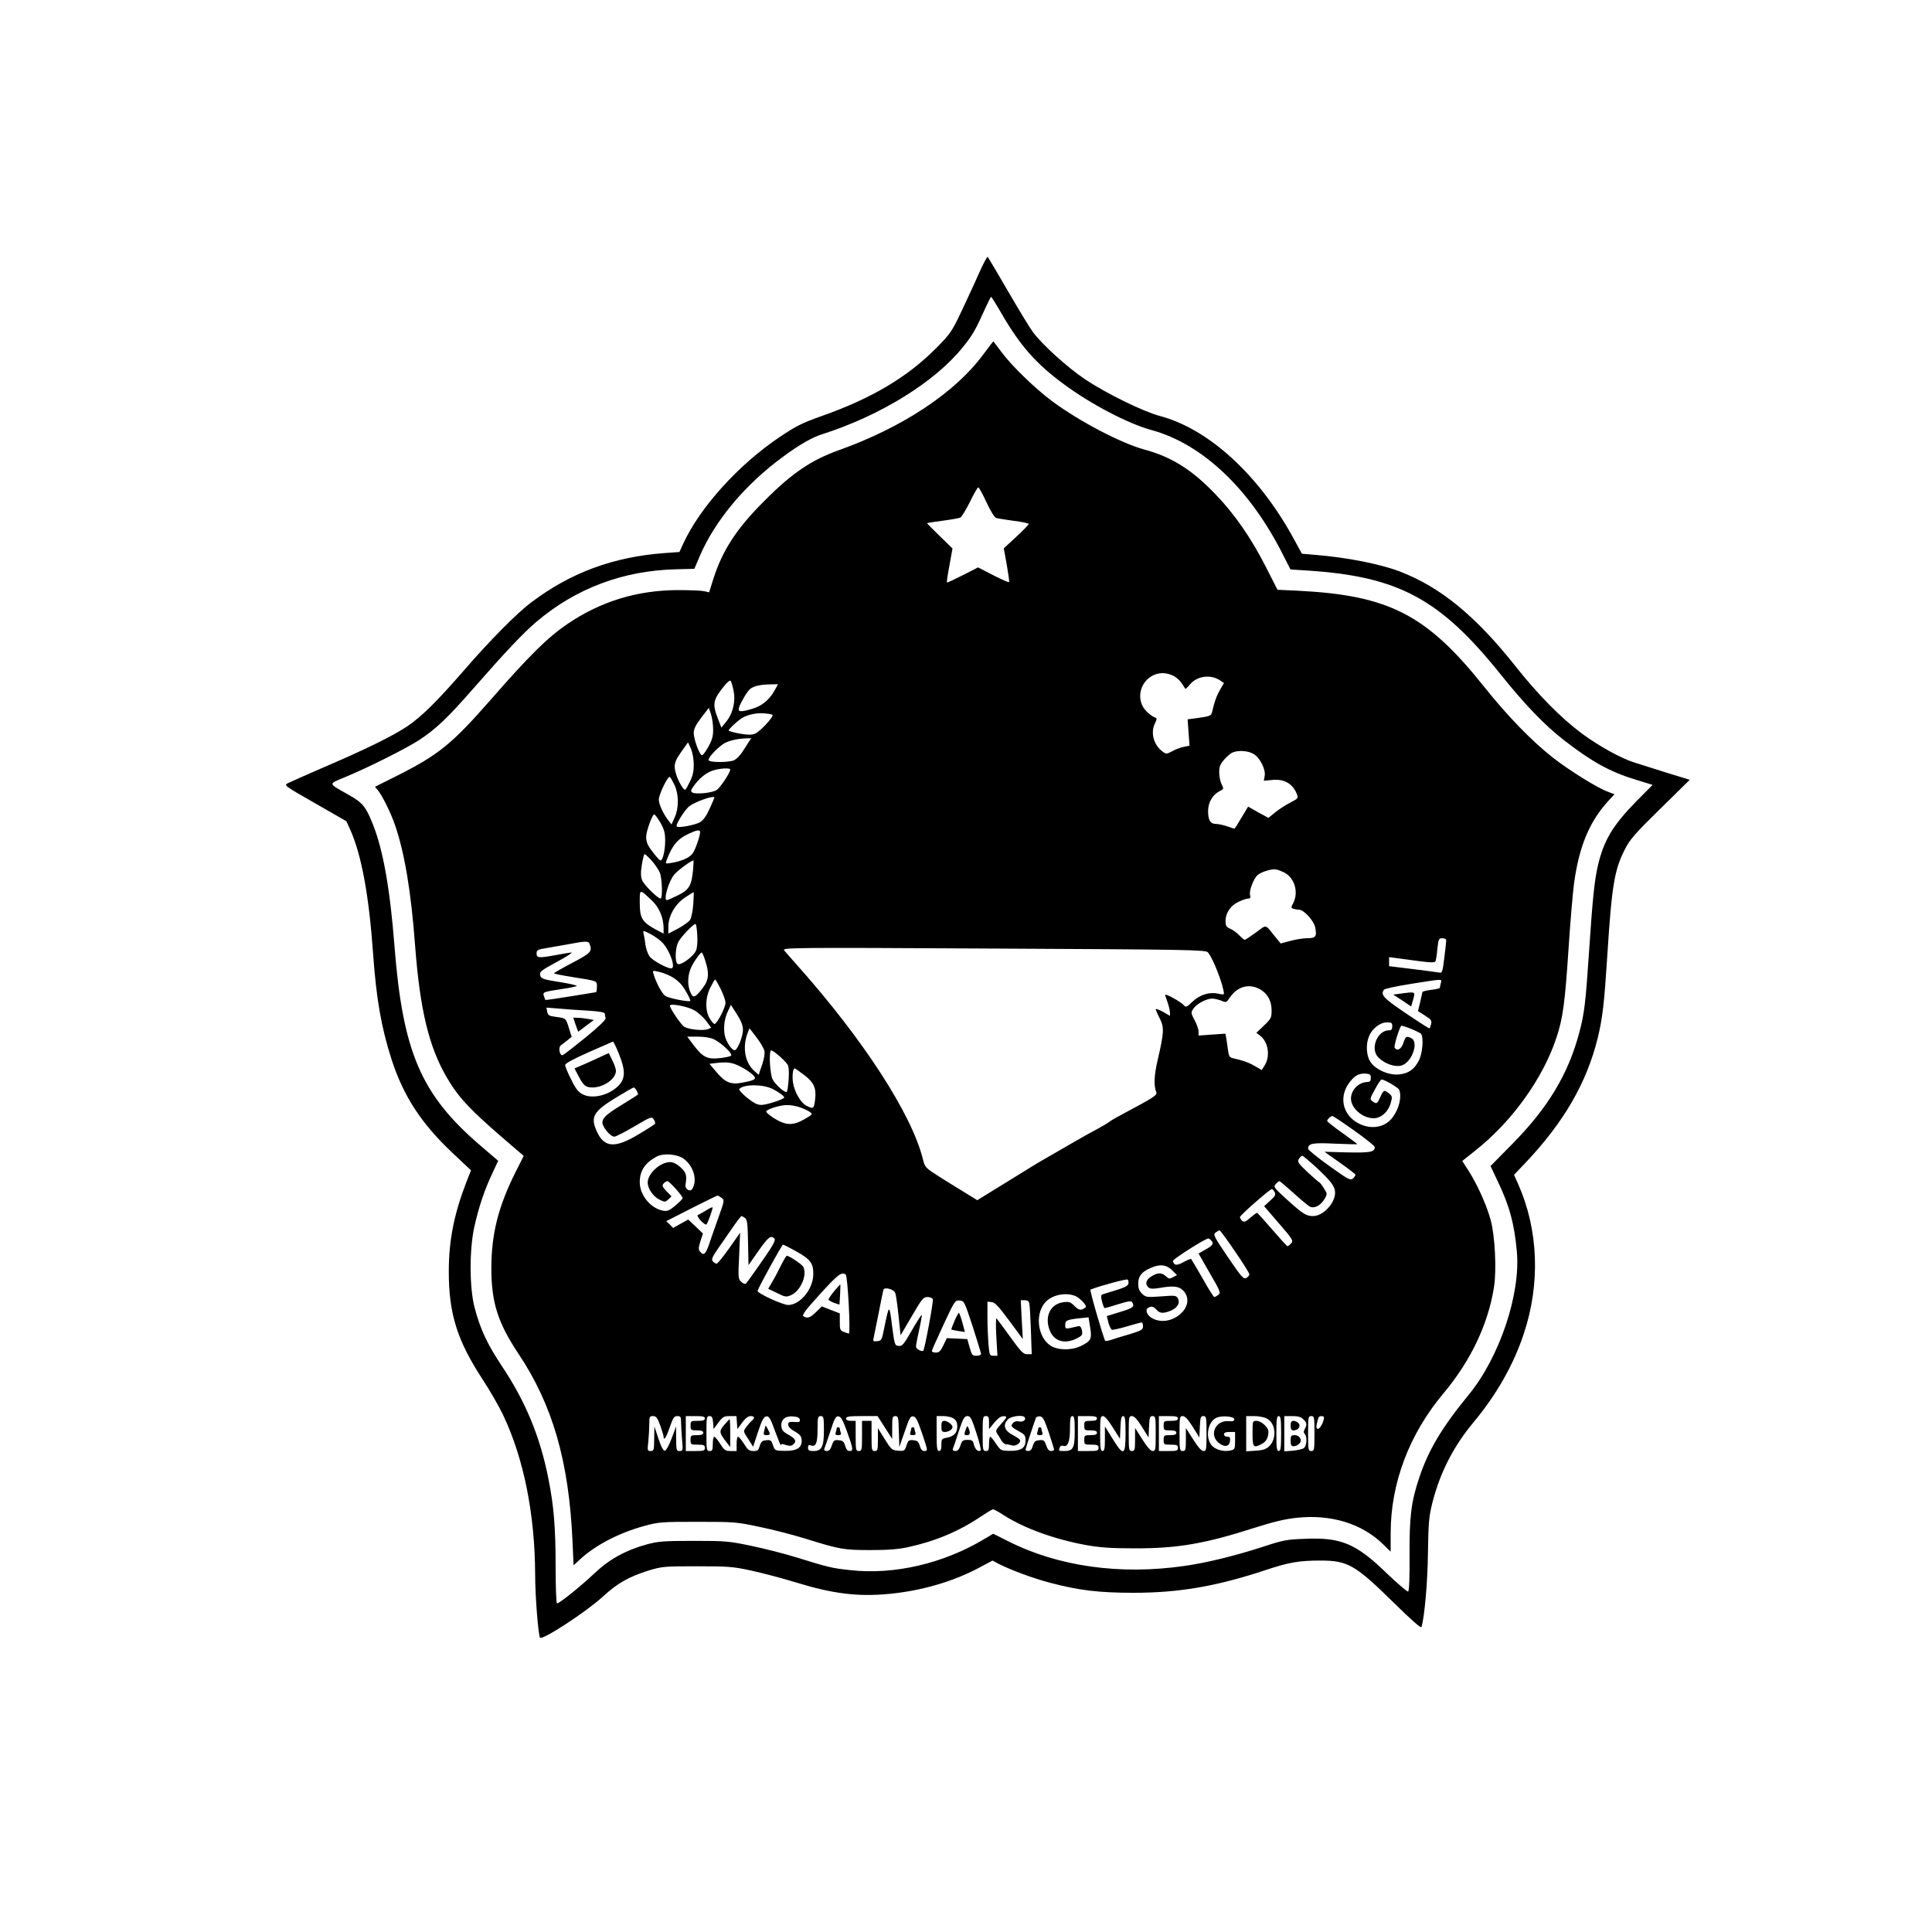 <?xml version="1.0" standalone="no"?>
<!DOCTYPE svg PUBLIC "-//W3C//DTD SVG 20010904//EN"
 "http://www.w3.org/TR/2001/REC-SVG-20010904/DTD/svg10.dtd">
<svg version="1.0" xmlns="http://www.w3.org/2000/svg"
 width="1217pt" height="1200pt" viewBox="0 0 1217 1200"
 preserveAspectRatio="xMidYMid meet">

<g transform="translate(0,1200) scale(0.1,-0.1)"
fill="#000000" stroke="none">
<path d="M6166 10277 c-27 -62 -78 -171 -112 -243 -57 -121 -70 -139 -151
-221 -184 -187 -408 -321 -728 -434 -124 -44 -159 -62 -261 -130 -261 -175
-504 -443 -611 -675 l-23 -51 -96 -7 c-321 -24 -589 -123 -837 -310 -90 -67
-264 -243 -422 -426 -173 -199 -270 -295 -361 -356 -92 -61 -264 -146 -538
-263 -104 -45 -200 -88 -214 -95 -24 -13 -18 -17 173 -126 l197 -113 25 -55
c71 -161 117 -413 143 -777 20 -286 52 -467 116 -667 75 -232 187 -404 383
-589 l118 -111 -30 -76 c-77 -200 -110 -366 -110 -562 0 -266 53 -435 215
-682 44 -67 102 -168 128 -223 129 -272 199 -620 201 -1000 0 -141 20 -389 31
-401 17 -16 294 165 398 261 90 83 162 123 285 162 87 26 98 27 305 27 195 0
227 -2 341 -27 70 -15 199 -49 287 -76 228 -70 387 -90 582 -71 203 19 402 77
566 164 l86 46 39 -21 c80 -40 217 -91 324 -119 182 -48 308 -63 525 -63 289
0 524 41 832 143 147 49 212 60 345 60 173 0 219 -26 465 -268 106 -104 169
-160 172 -151 19 60 39 283 41 469 3 192 6 226 28 315 48 189 133 355 259 506
143 171 253 363 317 559 105 315 92 654 -36 942 l-26 58 69 72 c243 256 388
505 458 788 31 128 41 214 61 525 28 441 45 538 112 668 31 61 65 99 222 253
l185 182 -150 46 c-82 26 -171 54 -199 63 -84 26 -224 104 -330 182 -134 100
-277 245 -420 426 -249 314 -471 497 -727 595 -122 47 -334 89 -535 105 l-82
7 -47 86 c-219 406 -538 700 -849 782 -105 28 -335 141 -469 230 -113 76 -272
220 -330 299 -19 25 -89 141 -156 256 -67 116 -125 213 -128 217 -4 3 -29 -44
-56 -105z m144 -254 c116 -200 217 -315 390 -442 168 -125 408 -251 554 -290
321 -88 621 -372 829 -788 l46 -90 108 -7 c573 -37 836 -179 1219 -658 151
-188 272 -314 395 -410 174 -135 290 -200 452 -249 l107 -33 -104 -105 c-148
-151 -204 -246 -241 -405 -21 -93 -33 -204 -55 -536 -22 -332 -30 -394 -62
-515 -69 -260 -197 -473 -421 -700 l-138 -140 45 -95 c75 -157 105 -267 121
-445 24 -267 -109 -663 -302 -899 -169 -206 -254 -348 -312 -521 -52 -155 -63
-244 -62 -492 1 -138 -2 -224 -9 -228 -5 -3 -67 50 -138 118 -190 184 -285
224 -512 214 -115 -4 -137 -8 -270 -52 -177 -57 -350 -99 -490 -119 -403 -58
-791 -4 -1106 154 l-98 49 -55 -33 c-258 -155 -570 -228 -848 -196 -112 12
-133 17 -333 79 -74 23 -202 56 -285 73 -142 30 -162 32 -365 32 -190 0 -224
-3 -295 -22 -132 -36 -237 -94 -329 -181 -85 -81 -222 -191 -237 -191 -5 0 -9
98 -9 223 0 256 -11 390 -46 565 -52 263 -144 484 -290 703 -94 141 -140 238
-175 375 -32 124 -33 362 -1 506 27 122 63 231 112 334 l38 82 -120 103 c-367
317 -481 585 -533 1249 -28 360 -71 604 -136 767 -44 112 -65 137 -154 187
-131 74 -129 66 -23 110 154 64 388 182 471 236 105 70 176 137 336 320 203
232 318 354 401 424 249 211 547 322 879 330 l115 3 33 78 c97 226 286 453
527 629 100 74 182 121 246 141 369 118 710 330 886 549 62 77 81 111 145 254
16 34 30 62 32 62 3 0 33 -48 67 -107z"/>
<path d="M6195 9769 c-177 -241 -507 -460 -909 -604 -176 -63 -296 -144 -471
-320 -175 -174 -264 -311 -322 -493 l-26 -83 -31 7 c-17 4 -92 7 -166 7 -257
-1 -486 -71 -695 -213 -125 -85 -238 -196 -486 -480 -242 -276 -327 -345 -585
-475 l-142 -71 20 -24 c28 -35 81 -143 107 -219 60 -176 101 -420 126 -761 31
-403 87 -635 200 -828 71 -122 142 -198 350 -378 l134 -115 -54 -107 c-107
-215 -149 -385 -150 -597 0 -219 40 -345 170 -541 216 -323 318 -678 341
-1176 l7 -158 41 38 c98 90 245 166 404 210 92 25 109 26 337 26 232 0 245 -1
390 -32 83 -17 211 -50 285 -73 225 -70 242 -72 410 -73 113 0 178 5 238 18
172 37 322 100 457 191 39 26 75 48 80 48 6 0 37 -17 69 -38 128 -82 319 -151
515 -187 90 -16 158 -21 306 -21 274 -1 446 29 766 132 107 34 185 53 254 60
218 24 413 -35 548 -167 l47 -46 0 116 c0 316 117 625 334 883 171 204 281
436 317 669 17 106 6 323 -21 421 -25 92 -82 220 -139 310 l-40 62 79 63 c234
184 430 457 515 716 40 121 53 217 75 551 11 169 27 358 35 418 32 234 97 390
217 521 l38 41 -45 17 c-68 26 -241 134 -341 212 -133 104 -284 259 -436 449
-361 453 -598 575 -1171 604 l-130 6 -71 140 c-94 185 -199 337 -319 461 -149
156 -277 236 -451 283 -146 40 -407 177 -576 302 -106 78 -256 223 -322 312
-27 37 -51 67 -51 67 -1 0 -29 -37 -62 -81z m19 -933 c27 -58 51 -96 62 -99
11 -3 61 -11 112 -18 50 -6 92 -15 92 -20 0 -4 -35 -40 -78 -80 l-79 -73 19
-104 c10 -58 17 -107 14 -109 -2 -3 -47 17 -100 44 l-95 49 -96 -49 c-53 -27
-98 -48 -100 -46 -2 2 5 51 16 109 l19 105 -80 78 c-44 43 -80 79 -80 81 0 2
44 9 98 16 53 7 104 16 112 20 8 5 35 49 60 99 24 50 48 91 52 91 5 0 28 -42
52 -94z m1183 -1096 c18 -10 40 -32 49 -47 10 -15 19 -30 21 -32 1 -2 14 10
28 27 45 54 129 66 189 27 l26 -17 -24 -42 c-23 -39 -37 -79 -50 -138 -6 -28
-13 -30 -108 -43 l-47 -6 6 -83 6 -83 -34 -7 c-19 -3 -52 -15 -73 -27 -38 -20
-40 -20 -64 -2 -56 42 -76 120 -46 178 8 16 12 31 7 32 -33 12 -72 47 -87 78
-45 94 25 205 129 205 22 0 54 -9 72 -20z m-2776 -92 c14 -68 -5 -145 -49
-197 l-28 -34 -22 57 c-36 94 -31 118 43 209 16 20 33 33 37 29 4 -4 13 -33
19 -64z m257 1 c-32 -58 -79 -96 -140 -114 -74 -22 -91 -20 -83 8 10 31 51
101 69 116 22 19 65 29 124 30 l53 1 -23 -41z m-386 -240 c1 -43 -5 -67 -28
-109 -16 -30 -34 -55 -41 -57 -14 -5 -53 97 -53 141 0 24 13 50 47 95 l48 62
13 -38 c7 -21 14 -63 14 -94z m374 88 c10 -10 -78 -105 -109 -118 -22 -9 -44
-9 -98 0 -38 7 -69 16 -69 20 0 7 39 45 72 70 34 26 94 41 145 38 29 -2 56 -6
59 -10z m-152 -174 c-9 -16 -28 -44 -41 -64 -13 -20 -35 -41 -49 -48 -32 -14
-151 -15 -160 0 -7 11 42 67 88 100 28 21 88 36 147 38 l33 1 -18 -27z m-344
-139 c0 -45 -6 -73 -27 -113 -25 -51 -27 -53 -41 -35 -27 36 -52 99 -52 135 0
26 11 51 42 94 l42 59 18 -39 c10 -24 18 -65 18 -101z m3528 66 c40 -25 77
-99 68 -140 l-5 -28 53 5 c75 8 130 -24 155 -89 10 -26 8 -28 -40 -53 -28 -14
-70 -41 -95 -61 l-44 -36 -64 35 -64 36 -42 -70 c-22 -38 -42 -69 -44 -69 -2
0 -23 7 -46 15 -23 8 -55 15 -71 15 -35 0 -49 24 -49 82 0 52 28 101 70 123
29 15 30 16 15 45 -8 16 -15 49 -15 74 0 37 6 52 32 82 18 20 41 40 52 44 38
16 100 11 134 -10z m-3298 -97 c0 -20 -63 -114 -85 -129 -28 -19 -134 -29
-154 -16 -11 8 -10 15 7 38 34 49 78 85 118 99 42 15 114 20 114 8z m-351 -98
c27 -58 28 -144 1 -204 l-20 -44 -19 24 c-33 42 -61 103 -61 132 0 33 57 150
69 143 5 -3 18 -26 30 -51z m251 -79 c0 -2 -13 -34 -30 -70 -20 -45 -39 -72
-60 -85 -31 -18 -136 -38 -147 -27 -10 10 52 108 81 129 42 30 156 69 156 53z
m-340 -158 c24 -43 30 -65 30 -114 0 -60 -15 -124 -29 -124 -9 0 -63 66 -79
97 -7 12 -12 35 -12 51 0 35 39 142 51 142 5 0 22 -24 39 -52z m250 -60 c0
-24 -29 -107 -45 -131 -18 -28 -68 -51 -133 -62 -42 -7 -42 -7 -32 19 35 92
69 133 140 165 52 24 70 26 70 9z m-305 -179 c20 -23 43 -56 51 -75 15 -36 19
-164 5 -164 -17 0 -104 85 -116 115 -9 23 -10 47 -2 98 6 37 14 67 17 67 4 0
24 -18 45 -41z m260 -66 c-10 -94 -25 -118 -95 -153 -33 -16 -64 -30 -69 -30
-24 0 11 120 47 162 22 26 106 88 120 88 2 0 0 -30 -3 -67z m3730 -12 c61 -35
85 -122 52 -188 -15 -28 -15 -32 -1 -37 9 -3 25 -6 36 -6 31 0 95 -70 103
-113 11 -56 3 -67 -52 -67 -25 0 -74 -8 -106 -17 l-60 -16 -31 38 c-70 87 -54
83 -125 31 -35 -25 -66 -46 -70 -46 -4 0 -20 13 -35 29 -16 16 -41 35 -57 41
-24 11 -29 18 -29 49 0 51 33 99 83 121 23 11 50 20 60 20 13 0 16 5 11 24 -6
27 23 103 49 125 27 21 90 40 117 34 14 -3 38 -13 55 -22z m-3987 -175 c45
-43 72 -108 72 -173 l0 -34 -51 27 c-84 46 -99 71 -99 166 0 91 -4 91 78 14z
m259 -22 c-3 -41 -12 -85 -20 -98 -8 -12 -42 -37 -76 -55 l-61 -32 0 43 c0 68
42 142 104 184 28 18 53 34 55 34 2 0 1 -34 -2 -76z m25 -191 c3 -42 0 -80 -7
-99 -16 -40 -102 -101 -118 -85 -17 17 -13 102 6 138 17 32 94 113 108 113 4
0 9 -30 11 -67z m-220 -50 c49 -52 87 -163 56 -163 -27 0 -116 49 -135 74 -12
15 -24 50 -28 79 -3 28 -9 60 -12 70 -4 16 1 16 44 -6 26 -14 60 -38 75 -54z
m4938 15 c0 -7 -5 -57 -12 -111 -11 -91 -14 -98 -33 -93 -11 2 -86 12 -167 22
l-148 18 0 28 0 29 53 -7 c28 -4 93 -12 142 -19 58 -8 92 -9 96 -2 4 5 10 40
13 78 7 65 9 69 32 69 13 0 24 -6 24 -12z m-5396 -24 c18 -47 9 -57 -109 -119
-63 -33 -115 -63 -115 -66 0 -3 51 -13 113 -23 164 -26 157 -23 157 -62 0 -19
-3 -34 -6 -34 -3 0 -75 -12 -160 -26 -86 -14 -157 -24 -158 -23 -2 2 -6 14
-10 25 -8 25 -5 26 119 45 44 6 83 15 88 18 4 4 -44 15 -108 25 -96 15 -115
21 -121 38 -8 27 -1 32 113 94 54 29 91 54 83 54 -8 0 -50 -7 -93 -15 -112
-21 -127 -20 -127 9 0 22 6 25 68 35 37 7 101 18 142 25 101 19 117 19 124 0z
m3895 -53 c34 -41 98 -207 101 -262 0 -4 -17 -3 -37 2 -56 12 -115 -7 -162
-51 -37 -36 -41 -37 -56 -20 -19 21 -115 74 -115 63 0 -4 7 -26 15 -48 8 -22
14 -50 15 -62 l0 -22 -45 26 c-25 13 -45 21 -45 16 0 -4 11 -30 25 -57 29 -58
28 -87 -12 -260 -24 -102 -26 -164 -9 -207 7 -17 -21 -35 -204 -132 -41 -22
-82 -45 -90 -52 -8 -7 -42 -27 -75 -45 -33 -17 -112 -61 -175 -98 -63 -37
-139 -80 -168 -97 -29 -16 -134 -81 -234 -143 l-182 -112 -65 40 c-36 22 -111
68 -165 102 -99 63 -99 63 -113 118 -70 281 -373 750 -787 1215 -39 44 -78 88
-86 98 -14 18 24 19 1320 12 1222 -6 1336 -8 1349 -24z m-3166 -54 c25 -78 22
-117 -11 -163 -42 -57 -61 -71 -73 -53 -31 48 -32 123 -1 184 19 37 54 85 62
85 4 0 14 -24 23 -53z m-208 -102 c22 -12 49 -36 61 -52 25 -33 57 -94 52 -98
-9 -8 -135 17 -156 31 -22 14 -60 85 -76 141 -6 20 -5 21 36 11 24 -5 61 -20
83 -33z m305 -75 c16 -33 30 -72 30 -87 0 -30 -54 -133 -69 -133 -5 0 -19 15
-30 34 -30 49 -29 132 4 196 14 28 27 50 30 50 3 0 18 -27 35 -60z m4536 38
c-3 -13 -6 -26 -6 -30 0 -4 -25 -10 -55 -13 -30 -4 -55 -10 -55 -14 -1 -3 -7
-32 -14 -63 l-14 -57 44 -28 c38 -24 44 -32 39 -53 -4 -14 -8 -26 -10 -28 -2
-2 -69 41 -149 95 -143 97 -161 116 -138 149 4 6 79 22 167 36 207 33 199 33
191 6z m-1146 -36 c51 -25 80 -74 80 -135 0 -47 -3 -54 -48 -97 l-48 -46 24
-18 c52 -40 65 -131 27 -189 l-17 -27 -42 24 c-39 23 -79 37 -138 50 -23 5
-28 12 -33 54 -3 26 -9 59 -11 74 l-5 27 -85 -6 -84 -6 0 25 c0 14 -11 46 -25
72 -24 45 -24 48 -8 72 20 31 83 64 120 64 15 -1 41 -7 58 -14 28 -12 31 -11
50 18 47 70 118 92 185 58z m-3556 -136 c24 -14 58 -45 75 -68 l31 -42 -22 -9
c-30 -11 -119 -2 -147 15 -21 12 -91 116 -91 133 0 17 113 -5 154 -29z m306
-123 c0 -38 -29 -115 -48 -127 -18 -11 -60 52 -68 99 -7 52 0 103 24 151 l16
34 38 -59 c27 -43 38 -71 38 -98z m-977 121 c76 -5 107 -11 107 -20 0 -7 2
-19 5 -26 4 -10 -40 -52 -125 -122 -73 -59 -137 -109 -145 -112 -19 -8 -30 47
-13 61 8 5 27 20 42 32 l27 22 -18 57 c-19 61 -17 60 -84 69 -40 5 -48 10 -52
32 l-5 26 77 -6 c42 -4 124 -10 184 -13z m5067 -99 c0 -19 -5 -25 -21 -25 -72
0 -119 -114 -69 -168 43 -46 120 -70 160 -49 60 31 95 143 51 167 -31 16 -37
13 -51 -30 -13 -39 -40 -54 -55 -29 -6 8 28 121 41 137 5 7 119 -40 126 -51
17 -26 8 -123 -14 -167 -30 -57 -65 -82 -127 -88 -65 -6 -150 32 -180 82 -25
39 -28 111 -7 159 19 48 70 87 112 87 30 0 34 -3 34 -25z m-3955 -154 c4 -18
-2 -50 -14 -87 -12 -32 -21 -60 -21 -63 0 -3 -15 10 -34 28 -55 54 -70 147
-36 236 l11 28 44 -57 c24 -31 46 -69 50 -85z m-317 72 c44 -21 116 -88 108
-102 -3 -5 -35 -12 -70 -16 -80 -9 -108 5 -165 79 l-42 56 67 0 c41 0 79 -6
102 -17z m-600 -90 c40 -98 42 -150 6 -193 -56 -66 -169 -97 -234 -63 -27 14
-44 35 -72 93 -21 41 -38 82 -38 91 0 10 47 36 148 81 81 36 150 66 153 67 3
1 20 -34 37 -76z m1061 -66 c10 -14 12 -40 9 -93 -3 -41 -8 -77 -11 -81 -11
-11 -74 45 -91 80 -16 35 -23 167 -10 180 7 7 80 -54 103 -86z m-304 -11 c28
-13 64 -36 80 -50 36 -31 29 -39 -56 -55 -75 -15 -110 -1 -167 67 l-43 51 33
4 c75 9 105 6 153 -17z m410 -57 c63 -48 79 -84 69 -158 -7 -56 -11 -58 -54
-36 -37 19 -76 87 -85 148 -6 43 0 87 11 87 3 0 29 -18 59 -41z m3570 -19 c0
-20 -5 -25 -25 -26 -53 -2 -100 -51 -100 -104 0 -60 71 -122 140 -124 49 -1
95 40 111 98 10 36 9 42 -11 58 -31 25 -35 23 -55 -22 -20 -44 -23 -46 -50
-27 -17 13 -16 17 16 75 18 34 37 62 42 62 19 0 105 -51 111 -65 17 -45 -1
-119 -42 -174 -46 -62 -131 -78 -209 -40 -109 53 -134 177 -55 270 30 37 56
49 97 46 25 -2 30 -6 30 -27z m-3765 -71 c40 -21 70 -44 70 -52 0 -11 -111
-47 -144 -47 -26 0 -48 12 -91 46 -31 26 -53 50 -48 55 31 31 153 30 213 -2z
m-860 -8 c5 -11 10 -22 10 -24 0 -2 -47 -32 -104 -67 -111 -67 -135 -94 -115
-133 18 -35 51 -67 69 -67 9 0 65 29 125 64 105 62 110 64 123 45 7 -10 11
-23 8 -28 -3 -4 -49 -34 -103 -66 -150 -90 -217 -85 -264 19 -41 90 -21 125
118 210 59 36 111 66 115 66 4 0 12 -9 18 -19z m1029 -106 c23 -8 51 -21 62
-29 20 -14 19 -15 -32 -45 -74 -43 -118 -41 -193 5 -31 20 -54 40 -49 45 16
16 88 38 129 38 23 1 60 -6 83 -14z m3492 -147 c71 -50 129 -97 129 -103 0
-32 -29 -37 -173 -34 l-144 4 96 -68 c53 -37 97 -71 99 -76 1 -4 -5 -15 -15
-24 -17 -14 -27 -9 -150 79 -73 52 -133 101 -133 108 0 34 28 39 170 32 77 -3
140 -5 140 -3 0 2 -43 34 -95 71 -52 37 -95 71 -95 75 0 10 22 31 33 31 5 0
67 -41 138 -92z m-4223 -178 c62 -46 87 -136 52 -190 -13 -20 -46 0 -42 26 10
60 5 78 -31 111 -23 21 -47 33 -65 33 -63 0 -142 -72 -142 -129 0 -38 35 -89
75 -108 33 -16 36 -16 55 2 l20 19 -31 32 c-27 28 -30 36 -19 49 7 8 18 15 24
15 12 0 96 -93 96 -107 0 -5 -21 -26 -46 -47 -38 -32 -50 -37 -78 -32 -78 15
-146 98 -146 179 0 72 32 121 105 161 44 24 131 17 173 -14z m3985 -55 c93
-87 117 -119 117 -158 0 -66 -76 -147 -138 -147 -45 0 -65 13 -171 109 -77 70
-80 75 -65 93 10 10 20 18 23 18 4 0 43 -34 88 -74 45 -41 92 -80 103 -86 28
-15 69 6 93 47 19 32 18 33 -3 67 -11 19 -25 36 -29 38 -5 2 -38 31 -75 65
-60 57 -65 65 -54 83 7 11 17 20 21 20 5 0 45 -34 90 -75z m-264 -154 c9 -16
4 -25 -28 -54 l-38 -35 93 -108 c88 -101 92 -109 77 -126 -9 -10 -19 -18 -23
-18 -3 0 -46 47 -96 105 -49 57 -92 105 -96 105 -4 0 -23 -14 -43 -31 -29 -26
-38 -29 -50 -19 -8 7 -15 18 -14 24 0 11 188 176 201 176 4 0 12 -9 17 -19z
m-3484 -36 c19 -15 19 -17 -19 -123 -21 -59 -48 -135 -59 -169 -22 -64 -35
-75 -57 -47 -11 12 -11 24 2 65 l16 49 -46 44 -47 44 -47 -26 -48 -27 -21 22
-22 21 159 81 c87 44 161 80 164 80 3 0 14 -6 25 -14z m148 -127 c14 -11 17
-36 19 -155 l3 -142 63 90 c62 88 79 101 101 76 8 -10 -11 -44 -80 -143 -49
-71 -94 -133 -99 -138 -6 -6 -18 -2 -30 9 -20 18 -21 26 -14 165 l6 145 -68
-97 c-38 -54 -74 -98 -80 -98 -6 0 -17 7 -24 15 -10 12 -4 27 35 83 25 37 68
97 93 134 26 38 50 68 53 68 3 0 13 -6 22 -12z m3086 -210 c50 -72 91 -138 91
-145 0 -7 -9 -17 -19 -23 -18 -9 -30 5 -116 131 -89 131 -94 142 -78 155 10 7
21 14 25 14 4 0 48 -59 97 -132z m-151 70 c20 -20 14 -32 -33 -58 l-45 -26 71
-124 c67 -115 70 -124 53 -137 -10 -7 -21 -13 -25 -13 -4 0 -38 53 -74 118
-37 64 -69 119 -72 122 -2 2 -24 -7 -48 -20 -44 -24 -59 -22 -67 7 -2 10 198
138 223 142 3 1 10 -4 17 -11z m-2613 -70 c91 -51 109 -75 108 -146 -1 -92
-83 -192 -158 -192 -35 0 -198 75 -193 89 11 32 154 291 160 291 5 0 42 -19
83 -42z m2368 -119 l31 -31 -25 -13 c-21 -12 -27 -11 -45 6 -26 24 -51 24 -91
-1 -35 -21 -42 -50 -18 -70 11 -9 29 -10 81 -1 81 14 117 8 144 -26 75 -96
-82 -229 -200 -168 -33 17 -49 53 -29 66 21 13 34 11 54 -11 21 -24 43 -25 90
-6 42 18 60 48 45 77 -11 19 -17 20 -106 13 -90 -6 -96 -6 -119 16 -19 18 -25
34 -25 65 0 47 22 74 80 99 57 25 97 20 133 -15z m-2056 -27 c13 -8 32 -372
20 -372 -3 0 -17 4 -31 10 -24 9 -26 15 -26 63 l0 54 -57 22 -56 22 -37 -36
c-37 -36 -54 -42 -79 -26 -11 7 14 40 105 140 114 125 134 140 161 123z m1781
-58 c-2 -13 -25 -25 -78 -41 -41 -12 -80 -25 -87 -27 -8 -4 -9 -15 -1 -45 6
-23 13 -41 17 -41 3 0 42 11 86 25 61 19 81 22 87 12 17 -27 5 -37 -76 -61
l-84 -26 10 -41 c6 -22 16 -43 22 -45 6 -2 49 7 95 21 47 14 88 25 93 25 4 0
8 -11 8 -24 0 -22 -9 -27 -87 -51 -49 -14 -101 -30 -117 -36 -16 -5 -31 -7
-34 -5 -9 10 -100 321 -93 323 74 28 228 68 234 63 5 -4 7 -16 5 -26z m-1469
-58 c5 -11 14 -76 21 -144 l13 -123 71 121 c63 109 73 120 98 120 16 0 31 -6
34 -14 5 -14 -51 -314 -60 -324 -10 -9 -46 11 -46 26 0 9 9 57 20 106 11 49
18 91 16 93 -2 2 -30 -41 -62 -97 -52 -90 -61 -101 -84 -98 -24 3 -25 7 -41
128 -17 137 -18 137 -49 -15 -15 -76 -17 -80 -44 -83 -25 -3 -28 -1 -23 20 3
13 17 84 32 158 14 74 28 140 30 146 6 19 66 3 74 -20z m1136 -20 c29 -13 74
-61 64 -70 -27 -23 -42 -21 -70 7 -26 26 -35 29 -72 24 -82 -11 -120 -93 -83
-181 27 -64 91 -83 162 -50 42 20 46 26 38 59 -4 17 -12 24 -23 21 -9 -2 -31
-7 -48 -11 -30 -6 -33 -4 -33 18 0 29 9 34 88 43 l59 6 10 -63 c12 -74 6 -86
-61 -119 -49 -23 -122 -26 -170 -6 -94 39 -124 199 -53 281 41 48 129 67 192
41z m-648 -191 c28 -88 52 -166 53 -172 0 -8 -12 -13 -29 -13 -26 0 -30 5 -43
53 l-15 52 -64 3 -65 3 -22 -46 c-17 -36 -27 -45 -47 -45 -14 0 -25 4 -25 10
0 5 33 79 73 165 71 152 73 155 102 153 29 -3 30 -6 82 -163z m357 143 c3 -13
7 -89 10 -170 l5 -148 -29 0 c-24 0 -38 14 -106 108 -42 59 -81 111 -86 117
-5 6 -6 -42 -2 -113 l7 -122 -25 0 c-24 0 -25 3 -32 77 -3 42 -6 118 -6 170
l0 94 27 -3 c21 -2 44 -28 111 -118 l85 -115 -7 123 -6 122 25 0 c18 0 26 -6
29 -22z m-2325 -767 c11 -32 21 -63 21 -70 0 -31 18 -4 39 59 21 60 27 70 48
70 19 0 23 -5 23 -33 0 -19 3 -68 6 -110 7 -74 6 -77 -15 -77 -20 0 -21 5 -22
78 l0 77 -28 -75 c-15 -41 -34 -76 -42 -78 -10 -2 -23 21 -41 75 l-26 78 -1
-77 c-1 -73 -2 -78 -22 -78 -21 0 -22 3 -15 61 3 34 6 84 6 110 0 45 2 49 24
49 19 0 27 -10 45 -59z m281 44 c0 -11 -12 -15 -45 -15 -43 0 -45 -1 -45 -30
0 -28 2 -30 40 -30 29 0 40 -4 40 -15 0 -11 -11 -15 -40 -15 -38 0 -40 -2 -40
-30 0 -29 2 -30 45 -30 38 0 45 -3 45 -20 0 -18 -7 -20 -60 -20 l-60 0 0 110
0 110 60 0 c47 0 60 -3 60 -15z m52 -26 l3 -41 30 41 c27 36 35 41 72 41 l42
0 3 -41 3 -41 30 41 c19 26 38 41 53 41 26 0 29 -12 7 -30 -9 -7 -24 -25 -35
-40 -19 -26 -19 -26 13 -74 l31 -49 31 94 c25 74 36 95 52 97 17 3 26 -11 56
-95 20 -54 36 -93 36 -86 1 9 9 9 31 1 23 -7 34 -7 45 2 25 21 17 37 -27 62
-34 18 -44 30 -46 54 -4 42 25 66 74 62 27 -2 40 -8 42 -20 3 -15 -3 -17 -35
-15 -32 2 -38 -1 -38 -17 0 -12 14 -27 35 -39 41 -23 50 -34 50 -64 0 -43 -33
-63 -104 -62 -65 1 -65 1 -77 36 -10 30 -14 34 -42 31 -26 -2 -33 -9 -41 -35
-8 -28 -13 -33 -40 -33 -26 0 -36 7 -59 45 -16 25 -33 45 -38 45 -5 0 -9 -20
-9 -45 l0 -45 -37 0 c-34 0 -41 5 -66 45 -16 25 -33 45 -38 45 -5 0 -9 -20 -9
-45 0 -38 -3 -45 -20 -45 -19 0 -20 7 -20 110 0 102 1 110 19 110 16 0 20 -8
23 -41z m698 -47 c0 -105 -13 -132 -66 -132 -28 0 -34 4 -34 21 0 15 4 19 16
15 33 -13 44 13 44 100 0 77 2 84 20 84 18 0 20 -7 20 -88z m146 -11 c39 -108
41 -121 15 -121 -12 0 -21 11 -27 33 -8 26 -15 33 -41 35 -28 3 -32 -1 -43
-32 -8 -26 -17 -36 -32 -36 -12 0 -18 5 -16 13 3 6 20 56 38 110 27 84 35 98
52 95 16 -2 28 -25 54 -97z m238 27 l46 -72 0 72 c0 65 2 72 20 72 18 0 20 -8
22 -97 l3 -98 34 98 c29 84 36 98 54 95 16 -2 27 -24 54 -103 39 -116 39 -115
14 -115 -12 0 -21 11 -27 33 -8 26 -15 33 -41 35 -28 3 -32 -1 -43 -33 -11
-34 -14 -36 -53 -33 -38 3 -43 7 -84 73 l-43 69 0 -72 c0 -65 -2 -72 -20 -72
-19 0 -20 7 -20 95 l0 95 -30 0 -30 0 0 -95 c0 -88 -1 -95 -20 -95 -19 0 -20
7 -20 95 l0 95 -30 0 c-20 0 -30 5 -30 15 0 12 18 15 99 15 l99 0 46 -72z
m434 56 c15 -10 22 -25 22 -49 0 -41 -20 -62 -65 -71 -33 -6 -35 -9 -35 -45 0
-28 -4 -39 -15 -39 -12 0 -15 19 -15 110 l0 110 43 0 c23 0 53 -7 65 -16z
m142 -89 c19 -57 31 -107 27 -111 -13 -13 -35 6 -42 35 -6 27 -11 31 -40 31
-29 0 -35 -4 -45 -35 -8 -25 -18 -35 -32 -35 -12 0 -18 5 -16 13 3 6 20 56 37
110 28 84 36 97 55 97 19 0 26 -13 56 -105z m80 64 l0 -41 33 40 c20 25 41 41
55 41 30 1 28 -5 -14 -51 -32 -36 -34 -41 -21 -61 8 -12 20 -32 27 -44 8 -12
21 -21 29 -21 9 0 25 -3 37 -7 23 -7 59 19 48 36 -3 5 -22 18 -43 29 -55 28
-66 65 -31 100 19 19 88 29 103 14 14 -15 -6 -33 -32 -28 -18 4 -32 0 -41 -11
-16 -19 -12 -23 49 -57 26 -14 31 -23 31 -52 0 -47 -28 -66 -101 -65 -54 1
-56 2 -85 45 -16 24 -32 44 -36 44 -5 0 -8 -20 -8 -45 0 -38 -3 -45 -20 -45
-19 0 -20 7 -20 110 0 103 1 110 20 110 17 0 20 -7 20 -41z m377 -64 c18 -54
33 -103 33 -107 0 -4 -9 -8 -19 -8 -13 0 -23 11 -31 36 -11 31 -15 35 -43 32
-26 -2 -33 -9 -41 -35 -6 -22 -15 -33 -27 -33 -11 0 -19 4 -19 8 0 7 48 153
65 200 3 7 15 12 27 10 17 -2 27 -21 55 -103z m163 11 c0 -108 -10 -126 -66
-126 -36 0 -37 0 -28 24 3 8 12 12 21 9 29 -11 43 26 43 109 0 63 3 78 15 78
12 0 15 -17 15 -94z m140 79 c0 -11 -11 -15 -40 -15 -38 0 -40 -2 -40 -30 0
-28 2 -30 40 -30 29 0 40 -4 40 -15 0 -11 -11 -15 -40 -15 -38 0 -40 -2 -40
-30 0 -29 2 -30 45 -30 38 0 45 -3 45 -20 0 -18 -7 -20 -65 -20 l-65 0 0 110
0 110 60 0 c47 0 60 -3 60 -15z m100 -57 l45 -71 3 71 c2 55 6 72 17 72 12 0
15 -20 15 -110 0 -140 -13 -145 -82 -32 l-48 77 0 -77 c0 -63 -3 -78 -15 -78
-12 0 -15 19 -15 110 0 99 2 110 18 110 11 0 34 -27 62 -72z m183 5 l42 -68 3
68 c3 59 5 67 22 67 19 0 20 -8 20 -110 0 -102 -1 -110 -19 -110 -13 0 -34 24
-65 73 l-46 72 0 -72 c0 -66 -2 -73 -20 -73 -19 0 -20 7 -20 110 0 104 1 110
20 110 15 0 33 -20 63 -67z m227 52 c0 -11 -12 -15 -45 -15 -43 0 -45 -1 -45
-30 0 -28 2 -30 40 -30 29 0 40 -4 40 -15 0 -11 -11 -15 -40 -15 -38 0 -40 -2
-40 -30 0 -29 2 -30 45 -30 38 0 45 -3 45 -20 0 -18 -7 -20 -60 -20 l-60 0 0
110 0 110 60 0 c47 0 60 -3 60 -15z m93 -52 l42 -68 3 68 c3 59 5 67 22 67 19
0 20 -8 20 -110 0 -102 -1 -110 -19 -110 -13 0 -34 24 -65 73 l-46 72 0 -72
c0 -66 -2 -73 -20 -73 -19 0 -20 7 -20 110 0 104 1 110 20 110 15 0 33 -20 63
-67z m262 47 c0 -11 -9 -14 -36 -12 -81 7 -124 -84 -64 -135 36 -31 69 -27 73
10 3 22 -1 27 -17 27 -12 0 -21 7 -21 15 0 10 11 15 35 15 l35 0 0 -55 c0 -50
-2 -55 -26 -61 -42 -11 -97 3 -121 31 -43 50 -25 152 31 175 34 15 111 8 111
-10z m204 5 c57 -29 66 -124 17 -174 -20 -19 -38 -26 -86 -29 l-60 -4 0 111 0
111 50 0 c28 0 64 -7 79 -15z m91 -95 c0 -91 -3 -110 -15 -110 -12 0 -15 19
-15 110 0 91 3 110 15 110 12 0 15 -19 15 -110z m140 90 c23 -23 24 -33 9 -62
-8 -14 -8 -23 0 -31 16 -16 13 -73 -5 -88 -8 -7 -40 -14 -70 -17 l-54 -4 0
111 0 111 50 0 c37 0 55 -5 70 -20z m70 -90 c0 -103 -1 -110 -20 -110 -19 0
-20 7 -20 110 0 103 1 110 20 110 19 0 20 -7 20 -110z m60 101 c0 -24 -24 -71
-37 -71 -11 0 -13 7 -8 33 4 17 9 35 12 40 6 10 33 9 33 -2z"/>
<path d="M8821 5741 l-45 -6 57 -37 56 -38 11 38 c16 58 20 56 -79 43z"/>
<path d="M3626 5545 l16 -44 49 37 50 37 -38 7 c-21 4 -50 7 -65 7 l-27 1 15
-45z"/>
<path d="M3785 5344 c-27 -13 -76 -35 -108 -49 l-58 -25 22 -42 c33 -65 47
-78 91 -78 71 0 148 55 148 105 0 11 -10 41 -23 66 l-22 46 -50 -23z"/>
<path d="M4445 4374 c-22 -13 -44 -26 -50 -28 -5 -2 3 -17 19 -35 17 -17 33
-28 36 -24 10 12 43 104 38 108 -1 2 -21 -7 -43 -21z"/>
<path d="M4919 4028 c-17 -35 -42 -82 -56 -105 l-24 -41 56 -27 c50 -25 58
-26 86 -14 61 25 106 128 79 179 -8 16 -89 70 -104 70 -3 0 -20 -28 -37 -62z"/>
<path d="M5254 3866 c-20 -24 -36 -48 -35 -52 1 -5 17 -14 36 -21 l33 -11 4
64 c2 35 2 64 1 64 -1 0 -19 -20 -39 -44z"/>
<path d="M6012 3678 c-12 -28 -21 -52 -19 -53 1 -1 21 -5 43 -9 l42 -6 -16 60
c-9 33 -19 60 -22 60 -3 0 -16 -23 -28 -52z"/>
<path d="M4561 3023 c-33 -40 -32 -47 20 -114 l19 -24 0 88 c0 48 -2 87 -4 87
-3 0 -18 -17 -35 -37z"/>
<path d="M4817 2999 c-10 -36 -9 -39 13 -39 23 0 24 6 6 39 l-13 23 -6 -23z"/>
<path d="M5270 3001 c0 -5 -3 -16 -6 -25 -4 -12 0 -16 16 -16 16 0 20 4 16 16
-3 9 -6 20 -6 25 0 5 -4 9 -10 9 -5 0 -10 -4 -10 -9z"/>
<path d="M5740 3001 c0 -5 -3 -16 -6 -25 -4 -12 0 -16 16 -16 16 0 20 4 16 16
-3 9 -6 20 -6 25 0 5 -4 9 -10 9 -5 0 -10 -4 -10 -9z"/>
<path d="M5930 3015 c0 -30 3 -35 23 -35 22 0 47 16 47 31 0 15 -32 39 -51 39
-15 0 -19 -7 -19 -35z"/>
<path d="M6082 2992 c-10 -29 -9 -32 9 -32 20 0 23 12 10 44 -7 18 -9 16 -19
-12z"/>
<path d="M6540 3001 c0 -5 -3 -16 -6 -25 -4 -12 0 -16 16 -16 16 0 20 4 16 16
-3 9 -6 20 -6 25 0 5 -4 9 -10 9 -5 0 -10 -4 -10 -9z"/>
<path d="M7890 2970 c0 -88 5 -93 59 -65 27 14 41 39 41 78 0 26 -45 67 -75
67 -25 0 -25 -1 -25 -80z"/>
<path d="M8130 3020 c0 -23 5 -30 19 -30 28 0 47 26 31 45 -7 8 -21 15 -31 15
-14 0 -19 -7 -19 -30z"/>
<path d="M8130 2925 c0 -28 4 -35 19 -35 11 0 27 7 35 16 22 21 4 54 -29 54
-22 0 -25 -4 -25 -35z"/>
</g>
</svg>
